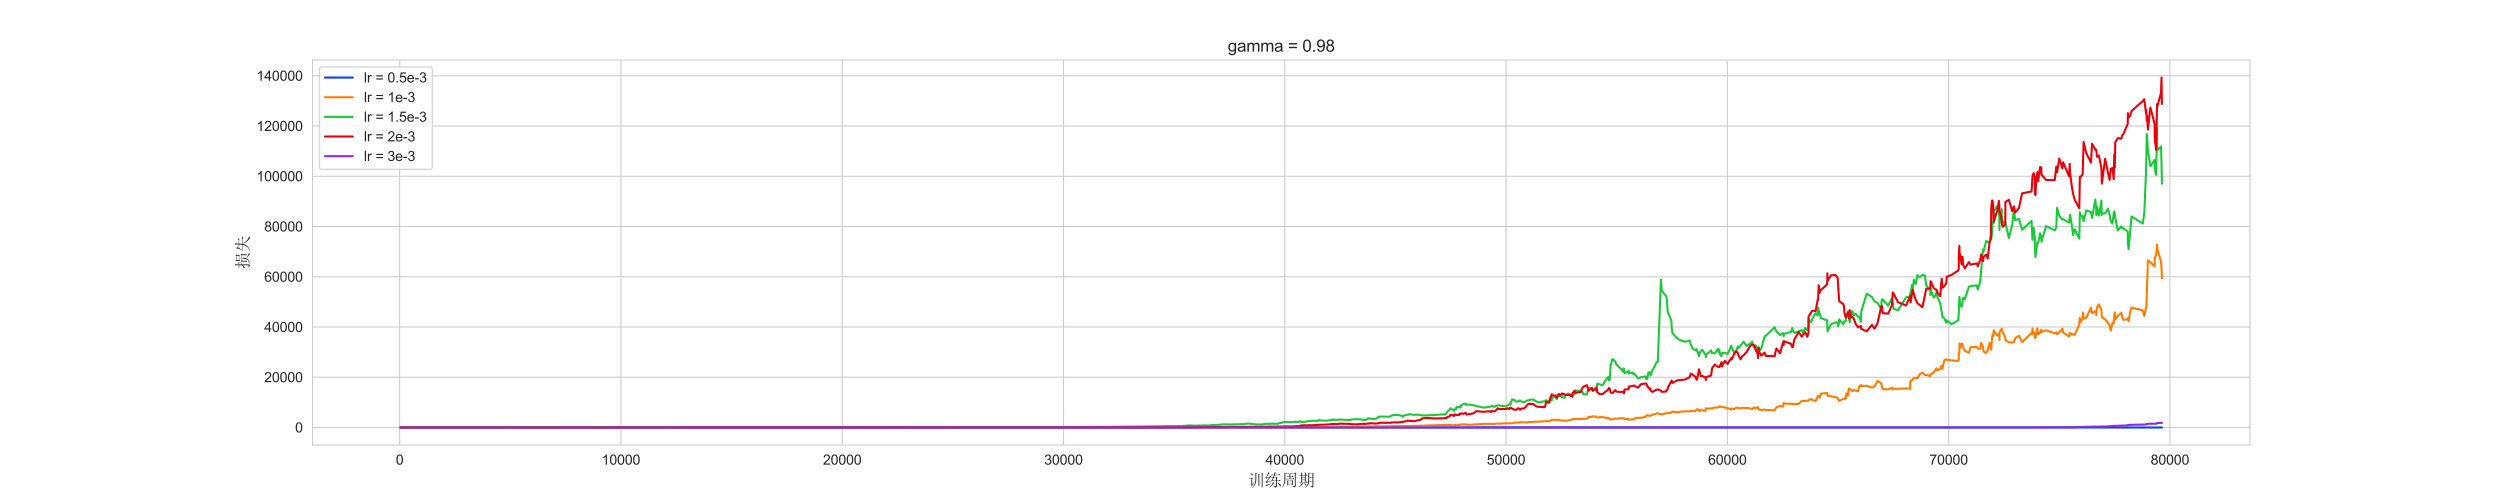 <?xml version="1.0" encoding="utf-8" standalone="no"?>
<!DOCTYPE svg PUBLIC "-//W3C//DTD SVG 1.1//EN"
  "http://www.w3.org/Graphics/SVG/1.1/DTD/svg11.dtd">
<svg xmlns:xlink="http://www.w3.org/1999/xlink" width="1800pt" height="360pt" viewBox="0 0 1800 360" xmlns="http://www.w3.org/2000/svg" version="1.1">
 <defs>
  <style type="text/css">*{stroke-linejoin: round; stroke-linecap: butt}</style>
 </defs>
 <g id="figure_1">
  <g id="patch_1">
   <path d="M 0 360 
L 1800 360 
L 1800 0 
L 0 0 
z
" style="fill: #ffffff"/>
  </g>
  <g id="axes_1">
   <g id="patch_2">
    <path d="M 225 320.4 
L 1620 320.4 
L 1620 43.2 
L 225 43.2 
z
" style="fill: #ffffff"/>
   </g>
   <g id="matplotlib.axis_1">
    <g id="xtick_1">
     <g id="line2d_1">
      <path d="M 287.74 320.4 
L 287.74 43.2 
" clip-path="url(#pc1c9e77984)" style="fill: none; stroke: #cccccc; stroke-width: 0.8; stroke-linecap: round"/>
     </g>
     <g id="text_1">
      <!-- 0 -->
      <g style="fill: #262626" transform="translate(284.959 334.558)scale(0.1 -0.1)">
       <defs>
        <path id="ArialMT-30" d="M 266 2259 
Q 266 3072 433 3567 
Q 600 4063 929 4331 
Q 1259 4600 1759 4600 
Q 2128 4600 2406 4451 
Q 2684 4303 2865 4023 
Q 3047 3744 3150 3342 
Q 3253 2941 3253 2259 
Q 3253 1453 3087 958 
Q 2922 463 2592 192 
Q 2263 -78 1759 -78 
Q 1097 -78 719 397 
Q 266 969 266 2259 
z
M 844 2259 
Q 844 1131 1108 757 
Q 1372 384 1759 384 
Q 2147 384 2411 759 
Q 2675 1134 2675 2259 
Q 2675 3391 2411 3762 
Q 2147 4134 1753 4134 
Q 1366 4134 1134 3806 
Q 844 3388 844 2259 
z
" transform="scale(0.016)"/>
       </defs>
       <use xlink:href="#ArialMT-30"/>
      </g>
     </g>
    </g>
    <g id="xtick_2">
     <g id="line2d_2">
      <path d="M 447.065 320.4 
L 447.065 43.2 
" clip-path="url(#pc1c9e77984)" style="fill: none; stroke: #cccccc; stroke-width: 0.8; stroke-linecap: round"/>
     </g>
     <g id="text_2">
      <!-- 10000 -->
      <g style="fill: #262626" transform="translate(433.163 334.558)scale(0.1 -0.1)">
       <defs>
        <path id="ArialMT-31" d="M 2384 0 
L 1822 0 
L 1822 3584 
Q 1619 3391 1289 3197 
Q 959 3003 697 2906 
L 697 3450 
Q 1169 3672 1522 3987 
Q 1875 4303 2022 4600 
L 2384 4600 
L 2384 0 
z
" transform="scale(0.016)"/>
       </defs>
       <use xlink:href="#ArialMT-31"/>
       <use xlink:href="#ArialMT-30" x="55.615"/>
       <use xlink:href="#ArialMT-30" x="111.23"/>
       <use xlink:href="#ArialMT-30" x="166.846"/>
       <use xlink:href="#ArialMT-30" x="222.461"/>
      </g>
     </g>
    </g>
    <g id="xtick_3">
     <g id="line2d_3">
      <path d="M 606.391 320.4 
L 606.391 43.2 
" clip-path="url(#pc1c9e77984)" style="fill: none; stroke: #cccccc; stroke-width: 0.8; stroke-linecap: round"/>
     </g>
     <g id="text_3">
      <!-- 20000 -->
      <g style="fill: #262626" transform="translate(592.488 334.558)scale(0.1 -0.1)">
       <defs>
        <path id="ArialMT-32" d="M 3222 541 
L 3222 0 
L 194 0 
Q 188 203 259 391 
Q 375 700 629 1000 
Q 884 1300 1366 1694 
Q 2113 2306 2375 2664 
Q 2638 3022 2638 3341 
Q 2638 3675 2398 3904 
Q 2159 4134 1775 4134 
Q 1369 4134 1125 3890 
Q 881 3647 878 3216 
L 300 3275 
Q 359 3922 746 4261 
Q 1134 4600 1788 4600 
Q 2447 4600 2831 4234 
Q 3216 3869 3216 3328 
Q 3216 3053 3103 2787 
Q 2991 2522 2730 2228 
Q 2469 1934 1863 1422 
Q 1356 997 1212 845 
Q 1069 694 975 541 
L 3222 541 
z
" transform="scale(0.016)"/>
       </defs>
       <use xlink:href="#ArialMT-32"/>
       <use xlink:href="#ArialMT-30" x="55.615"/>
       <use xlink:href="#ArialMT-30" x="111.23"/>
       <use xlink:href="#ArialMT-30" x="166.846"/>
       <use xlink:href="#ArialMT-30" x="222.461"/>
      </g>
     </g>
    </g>
    <g id="xtick_4">
     <g id="line2d_4">
      <path d="M 765.716 320.4 
L 765.716 43.2 
" clip-path="url(#pc1c9e77984)" style="fill: none; stroke: #cccccc; stroke-width: 0.8; stroke-linecap: round"/>
     </g>
     <g id="text_4">
      <!-- 30000 -->
      <g style="fill: #262626" transform="translate(751.814 334.558)scale(0.1 -0.1)">
       <defs>
        <path id="ArialMT-33" d="M 269 1209 
L 831 1284 
Q 928 806 1161 595 
Q 1394 384 1728 384 
Q 2125 384 2398 659 
Q 2672 934 2672 1341 
Q 2672 1728 2419 1979 
Q 2166 2231 1775 2231 
Q 1616 2231 1378 2169 
L 1441 2663 
Q 1497 2656 1531 2656 
Q 1891 2656 2178 2843 
Q 2466 3031 2466 3422 
Q 2466 3731 2256 3934 
Q 2047 4138 1716 4138 
Q 1388 4138 1169 3931 
Q 950 3725 888 3313 
L 325 3413 
Q 428 3978 793 4289 
Q 1159 4600 1703 4600 
Q 2078 4600 2393 4439 
Q 2709 4278 2876 4000 
Q 3044 3722 3044 3409 
Q 3044 3113 2884 2869 
Q 2725 2625 2413 2481 
Q 2819 2388 3044 2092 
Q 3269 1797 3269 1353 
Q 3269 753 2831 336 
Q 2394 -81 1725 -81 
Q 1122 -81 723 278 
Q 325 638 269 1209 
z
" transform="scale(0.016)"/>
       </defs>
       <use xlink:href="#ArialMT-33"/>
       <use xlink:href="#ArialMT-30" x="55.615"/>
       <use xlink:href="#ArialMT-30" x="111.23"/>
       <use xlink:href="#ArialMT-30" x="166.846"/>
       <use xlink:href="#ArialMT-30" x="222.461"/>
      </g>
     </g>
    </g>
    <g id="xtick_5">
     <g id="line2d_5">
      <path d="M 925.041 320.4 
L 925.041 43.2 
" clip-path="url(#pc1c9e77984)" style="fill: none; stroke: #cccccc; stroke-width: 0.8; stroke-linecap: round"/>
     </g>
     <g id="text_5">
      <!-- 40000 -->
      <g style="fill: #262626" transform="translate(911.139 334.558)scale(0.1 -0.1)">
       <defs>
        <path id="ArialMT-34" d="M 2069 0 
L 2069 1097 
L 81 1097 
L 81 1613 
L 2172 4581 
L 2631 4581 
L 2631 1613 
L 3250 1613 
L 3250 1097 
L 2631 1097 
L 2631 0 
L 2069 0 
z
M 2069 1613 
L 2069 3678 
L 634 1613 
L 2069 1613 
z
" transform="scale(0.016)"/>
       </defs>
       <use xlink:href="#ArialMT-34"/>
       <use xlink:href="#ArialMT-30" x="55.615"/>
       <use xlink:href="#ArialMT-30" x="111.23"/>
       <use xlink:href="#ArialMT-30" x="166.846"/>
       <use xlink:href="#ArialMT-30" x="222.461"/>
      </g>
     </g>
    </g>
    <g id="xtick_6">
     <g id="line2d_6">
      <path d="M 1084.367 320.4 
L 1084.367 43.2 
" clip-path="url(#pc1c9e77984)" style="fill: none; stroke: #cccccc; stroke-width: 0.8; stroke-linecap: round"/>
     </g>
     <g id="text_6">
      <!-- 50000 -->
      <g style="fill: #262626" transform="translate(1070.464 334.558)scale(0.1 -0.1)">
       <defs>
        <path id="ArialMT-35" d="M 266 1200 
L 856 1250 
Q 922 819 1161 601 
Q 1400 384 1738 384 
Q 2144 384 2425 690 
Q 2706 997 2706 1503 
Q 2706 1984 2436 2262 
Q 2166 2541 1728 2541 
Q 1456 2541 1237 2417 
Q 1019 2294 894 2097 
L 366 2166 
L 809 4519 
L 3088 4519 
L 3088 3981 
L 1259 3981 
L 1013 2750 
Q 1425 3038 1878 3038 
Q 2478 3038 2890 2622 
Q 3303 2206 3303 1553 
Q 3303 931 2941 478 
Q 2500 -78 1738 -78 
Q 1113 -78 717 272 
Q 322 622 266 1200 
z
" transform="scale(0.016)"/>
       </defs>
       <use xlink:href="#ArialMT-35"/>
       <use xlink:href="#ArialMT-30" x="55.615"/>
       <use xlink:href="#ArialMT-30" x="111.23"/>
       <use xlink:href="#ArialMT-30" x="166.846"/>
       <use xlink:href="#ArialMT-30" x="222.461"/>
      </g>
     </g>
    </g>
    <g id="xtick_7">
     <g id="line2d_7">
      <path d="M 1243.692 320.4 
L 1243.692 43.2 
" clip-path="url(#pc1c9e77984)" style="fill: none; stroke: #cccccc; stroke-width: 0.8; stroke-linecap: round"/>
     </g>
     <g id="text_7">
      <!-- 60000 -->
      <g style="fill: #262626" transform="translate(1229.79 334.558)scale(0.1 -0.1)">
       <defs>
        <path id="ArialMT-36" d="M 3184 3459 
L 2625 3416 
Q 2550 3747 2413 3897 
Q 2184 4138 1850 4138 
Q 1581 4138 1378 3988 
Q 1113 3794 959 3422 
Q 806 3050 800 2363 
Q 1003 2672 1297 2822 
Q 1591 2972 1913 2972 
Q 2475 2972 2870 2558 
Q 3266 2144 3266 1488 
Q 3266 1056 3080 686 
Q 2894 316 2569 119 
Q 2244 -78 1831 -78 
Q 1128 -78 684 439 
Q 241 956 241 2144 
Q 241 3472 731 4075 
Q 1159 4600 1884 4600 
Q 2425 4600 2770 4297 
Q 3116 3994 3184 3459 
z
M 888 1484 
Q 888 1194 1011 928 
Q 1134 663 1356 523 
Q 1578 384 1822 384 
Q 2178 384 2434 671 
Q 2691 959 2691 1453 
Q 2691 1928 2437 2201 
Q 2184 2475 1800 2475 
Q 1419 2475 1153 2201 
Q 888 1928 888 1484 
z
" transform="scale(0.016)"/>
       </defs>
       <use xlink:href="#ArialMT-36"/>
       <use xlink:href="#ArialMT-30" x="55.615"/>
       <use xlink:href="#ArialMT-30" x="111.23"/>
       <use xlink:href="#ArialMT-30" x="166.846"/>
       <use xlink:href="#ArialMT-30" x="222.461"/>
      </g>
     </g>
    </g>
    <g id="xtick_8">
     <g id="line2d_8">
      <path d="M 1403.017 320.4 
L 1403.017 43.2 
" clip-path="url(#pc1c9e77984)" style="fill: none; stroke: #cccccc; stroke-width: 0.8; stroke-linecap: round"/>
     </g>
     <g id="text_8">
      <!-- 70000 -->
      <g style="fill: #262626" transform="translate(1389.115 334.558)scale(0.1 -0.1)">
       <defs>
        <path id="ArialMT-37" d="M 303 3981 
L 303 4522 
L 3269 4522 
L 3269 4084 
Q 2831 3619 2401 2847 
Q 1972 2075 1738 1259 
Q 1569 684 1522 0 
L 944 0 
Q 953 541 1156 1306 
Q 1359 2072 1739 2783 
Q 2119 3494 2547 3981 
L 303 3981 
z
" transform="scale(0.016)"/>
       </defs>
       <use xlink:href="#ArialMT-37"/>
       <use xlink:href="#ArialMT-30" x="55.615"/>
       <use xlink:href="#ArialMT-30" x="111.23"/>
       <use xlink:href="#ArialMT-30" x="166.846"/>
       <use xlink:href="#ArialMT-30" x="222.461"/>
      </g>
     </g>
    </g>
    <g id="xtick_9">
     <g id="line2d_9">
      <path d="M 1562.343 320.4 
L 1562.343 43.2 
" clip-path="url(#pc1c9e77984)" style="fill: none; stroke: #cccccc; stroke-width: 0.8; stroke-linecap: round"/>
     </g>
     <g id="text_9">
      <!-- 80000 -->
      <g style="fill: #262626" transform="translate(1548.44 334.558)scale(0.1 -0.1)">
       <defs>
        <path id="ArialMT-38" d="M 1131 2484 
Q 781 2613 612 2850 
Q 444 3088 444 3419 
Q 444 3919 803 4259 
Q 1163 4600 1759 4600 
Q 2359 4600 2725 4251 
Q 3091 3903 3091 3403 
Q 3091 3084 2923 2848 
Q 2756 2613 2416 2484 
Q 2838 2347 3058 2040 
Q 3278 1734 3278 1309 
Q 3278 722 2862 322 
Q 2447 -78 1769 -78 
Q 1091 -78 675 323 
Q 259 725 259 1325 
Q 259 1772 486 2073 
Q 713 2375 1131 2484 
z
M 1019 3438 
Q 1019 3113 1228 2906 
Q 1438 2700 1772 2700 
Q 2097 2700 2305 2904 
Q 2513 3109 2513 3406 
Q 2513 3716 2298 3927 
Q 2084 4138 1766 4138 
Q 1444 4138 1231 3931 
Q 1019 3725 1019 3438 
z
M 838 1322 
Q 838 1081 952 856 
Q 1066 631 1291 507 
Q 1516 384 1775 384 
Q 2178 384 2440 643 
Q 2703 903 2703 1303 
Q 2703 1709 2433 1975 
Q 2163 2241 1756 2241 
Q 1359 2241 1098 1978 
Q 838 1716 838 1322 
z
" transform="scale(0.016)"/>
       </defs>
       <use xlink:href="#ArialMT-38"/>
       <use xlink:href="#ArialMT-30" x="55.615"/>
       <use xlink:href="#ArialMT-30" x="111.23"/>
       <use xlink:href="#ArialMT-30" x="166.846"/>
       <use xlink:href="#ArialMT-30" x="222.461"/>
      </g>
     </g>
    </g>
    <g id="text_10">
     <!-- 训练周期 -->
     <g style="fill: #262626" transform="translate(898.5 350.014)scale(0.12 -0.12)">
      <defs>
       <path id="SimSun-8bad" d="M 3925 4575 
L 4475 4350 
L 4275 4200 
L 4275 1050 
Q 4275 825 4300 275 
L 3925 75 
Q 3950 1050 3950 2362 
Q 3950 3675 3925 4575 
z
M 5150 5025 
L 5700 4800 
L 5500 4625 
L 5500 725 
Q 5500 225 5525 -350 
L 5150 -550 
Q 5175 -75 5175 500 
L 5175 4125 
Q 5175 4400 5150 5025 
z
M 950 4875 
L 1000 4925 
Q 1500 4675 1662 4525 
Q 1825 4375 1800 4200 
Q 1775 4025 1700 3950 
Q 1625 3875 1575 3875 
Q 1500 3875 1425 4100 
Q 1325 4400 950 4875 
z
M 1625 700 
L 2400 1525 
L 2450 1475 
Q 1750 525 1525 0 
L 1200 400 
Q 1325 525 1300 725 
L 1300 2850 
L 1025 2850 
Q 825 2850 550 2775 
L 325 3000 
L 1275 3000 
L 1450 3250 
L 1825 2925 
L 1625 2775 
L 1625 700 
z
M 2775 5000 
L 3350 4750 
L 3150 4550 
Q 3150 3125 3137 2300 
Q 3125 1475 2812 750 
Q 2500 25 1575 -625 
L 1500 -575 
Q 2300 175 2550 900 
Q 2800 1625 2800 2650 
Q 2800 3675 2775 5000 
z
" transform="scale(0.016)"/>
       <path id="SimSun-7ec3" d="M 700 3175 
L 1775 3250 
Q 1950 3525 2125 3925 
L 2600 3550 
L 2375 3475 
Q 1575 2500 775 1650 
Q 1425 1725 2350 1900 
L 2375 1800 
Q 875 1400 650 1125 
L 325 1650 
Q 550 1725 800 1987 
Q 1050 2250 1675 3100 
Q 1375 3075 1087 2987 
Q 800 2900 625 2725 
L 325 3225 
Q 550 3275 887 3900 
Q 1225 4525 1425 5225 
L 1975 4900 
L 1700 4750 
Q 1225 3975 700 3175 
z
M 300 375 
Q 1250 625 2425 1000 
L 2450 900 
Q 1550 500 750 75 
L 600 -100 
L 300 375 
z
M 2700 2250 
Q 2900 2550 3100 3075 
Q 2975 3075 2700 3000 
L 2475 3225 
L 3150 3225 
L 3500 4125 
L 3125 4125 
Q 2800 4125 2525 4050 
L 2300 4275 
L 3550 4275 
Q 3775 5000 3800 5250 
L 4325 4950 
L 4100 4825 
Q 4025 4650 3875 4275 
L 5125 4275 
L 5450 4600 
L 5900 4125 
L 3825 4125 
L 3475 3225 
L 4250 3225 
L 4425 3450 
L 4825 3150 
L 4625 3000 
L 4625 2100 
L 5300 2100 
L 5600 2400 
L 6050 1950 
L 4625 1950 
L 4625 150 
Q 4650 -450 4025 -600 
Q 4025 -225 3300 -50 
L 3300 50 
Q 3900 0 4100 0 
Q 4300 0 4300 275 
L 4300 1950 
L 2975 1950 
L 2800 1775 
L 2475 2125 
L 2700 2250 
z
M 3450 1025 
Q 2650 0 1900 -500 
L 1825 -425 
Q 2275 0 2600 450 
Q 2925 900 3175 1475 
L 3675 1100 
L 3450 1025 
z
M 4900 1375 
Q 5775 825 5937 637 
Q 6100 450 6100 275 
Q 6100 125 6025 -37 
Q 5950 -200 5900 -200 
Q 5825 -200 5700 125 
Q 5525 575 4850 1300 
L 4900 1375 
z
M 3425 3075 
Q 3225 2625 2950 2100 
L 4300 2100 
L 4300 3075 
L 3425 3075 
z
" transform="scale(0.016)"/>
       <path id="SimSun-5468" d="M 275 -500 
Q 800 275 1000 1025 
Q 1200 1775 1200 2925 
Q 1200 4075 1175 5100 
L 1550 4875 
L 5025 4875 
L 5225 5125 
L 5650 4825 
L 5425 4625 
L 5425 275 
Q 5475 -300 4875 -525 
Q 4875 -225 4125 -25 
L 4125 100 
Q 4650 25 4875 37 
Q 5100 50 5100 350 
L 5100 4725 
L 1550 4725 
Q 1550 3000 1525 2300 
Q 1500 1600 1250 862 
Q 1000 125 350 -550 
L 275 -500 
z
M 3100 3650 
Q 3100 4225 3075 4575 
L 3625 4325 
L 3425 4175 
L 3425 3650 
L 3950 3650 
L 4225 3925 
L 4650 3500 
L 3425 3500 
L 3425 2750 
L 4200 2750 
L 4500 3050 
L 4950 2600 
L 2475 2600 
Q 2150 2600 1875 2525 
L 1650 2750 
L 3100 2750 
L 3100 3500 
L 2800 3500 
Q 2475 3500 2200 3425 
L 1975 3650 
L 3100 3650 
z
M 2250 200 
Q 2275 600 2275 1212 
Q 2275 1825 2250 2250 
L 2625 2025 
L 3975 2025 
L 4150 2275 
L 4525 1950 
L 4325 1800 
Q 4325 850 4350 450 
L 4000 300 
L 4000 700 
L 2600 700 
L 2600 350 
L 2250 200 
z
M 2600 1875 
L 2600 850 
L 4000 850 
L 4000 1875 
L 2600 1875 
z
" transform="scale(0.016)"/>
       <path id="SimSun-671f" d="M 1575 3975 
L 1575 3325 
L 2600 3325 
L 2600 3975 
L 1575 3975 
z
M 1575 3175 
L 1575 2425 
L 2600 2425 
L 2600 3175 
L 1575 3175 
z
M 1575 2275 
L 1575 1500 
L 2600 1500 
L 2600 2275 
L 1575 2275 
z
M 1225 4125 
Q 1225 4750 1200 5175 
L 1775 4850 
L 1575 4700 
L 1575 4125 
L 2600 4125 
Q 2600 4575 2575 5175 
L 3150 4875 
L 2950 4725 
L 2950 4125 
L 3025 4125 
L 3300 4400 
L 3725 3975 
L 2950 3975 
L 2950 1500 
L 2975 1500 
L 3250 1775 
L 3675 1350 
L 950 1350 
L 600 1300 
L 400 1500 
L 1225 1500 
L 1225 3975 
L 1000 3975 
L 650 3925 
L 450 4125 
L 1225 4125 
z
M 1550 1250 
L 2000 850 
L 1775 775 
Q 1100 -25 375 -475 
L 325 -400 
Q 700 -50 1012 350 
Q 1325 750 1550 1250 
z
M 2375 1150 
Q 2975 825 3075 700 
Q 3175 575 3175 475 
Q 3175 350 3100 225 
Q 3025 100 2975 100 
Q 2900 100 2825 300 
Q 2700 625 2325 1100 
L 2375 1150 
z
M 4225 4550 
L 4225 3300 
L 5450 3300 
L 5450 4550 
L 4225 4550 
z
M 4225 3150 
Q 4225 2450 4200 1875 
L 5450 1875 
L 5450 3150 
L 4225 3150 
z
M 4550 50 
Q 5025 -25 5237 -37 
Q 5450 -50 5450 225 
L 5450 1725 
L 4200 1725 
Q 4150 850 3737 300 
Q 3325 -250 2700 -625 
L 2650 -550 
Q 3075 -200 3350 212 
Q 3625 625 3750 1175 
Q 3875 1725 3875 3000 
Q 3875 4275 3850 4925 
L 4225 4700 
L 5400 4700 
L 5575 4950 
L 5975 4650 
L 5800 4475 
L 5800 125 
Q 5825 -375 5250 -575 
Q 5250 -250 4550 -50 
L 4550 50 
z
" transform="scale(0.016)"/>
      </defs>
      <use xlink:href="#SimSun-8bad"/>
      <use xlink:href="#SimSun-7ec3" x="100"/>
      <use xlink:href="#SimSun-5468" x="200"/>
      <use xlink:href="#SimSun-671f" x="300"/>
     </g>
    </g>
   </g>
   <g id="matplotlib.axis_2">
    <g id="ytick_1">
     <g id="line2d_10">
      <path d="M 225 307.8 
L 1620 307.8 
" clip-path="url(#pc1c9e77984)" style="fill: none; stroke: #cccccc; stroke-width: 0.8; stroke-linecap: round"/>
     </g>
     <g id="text_11">
      <!-- 0 -->
      <g style="fill: #262626" transform="translate(212.439 311.379)scale(0.1 -0.1)">
       <use xlink:href="#ArialMT-30"/>
      </g>
     </g>
    </g>
    <g id="ytick_2">
     <g id="line2d_11">
      <path d="M 225 271.622 
L 1620 271.622 
" clip-path="url(#pc1c9e77984)" style="fill: none; stroke: #cccccc; stroke-width: 0.8; stroke-linecap: round"/>
     </g>
     <g id="text_12">
      <!-- 20000 -->
      <g style="fill: #262626" transform="translate(190.195 275.201)scale(0.1 -0.1)">
       <use xlink:href="#ArialMT-32"/>
       <use xlink:href="#ArialMT-30" x="55.615"/>
       <use xlink:href="#ArialMT-30" x="111.23"/>
       <use xlink:href="#ArialMT-30" x="166.846"/>
       <use xlink:href="#ArialMT-30" x="222.461"/>
      </g>
     </g>
    </g>
    <g id="ytick_3">
     <g id="line2d_12">
      <path d="M 225 235.445 
L 1620 235.445 
" clip-path="url(#pc1c9e77984)" style="fill: none; stroke: #cccccc; stroke-width: 0.8; stroke-linecap: round"/>
     </g>
     <g id="text_13">
      <!-- 40000 -->
      <g style="fill: #262626" transform="translate(190.195 239.023)scale(0.1 -0.1)">
       <use xlink:href="#ArialMT-34"/>
       <use xlink:href="#ArialMT-30" x="55.615"/>
       <use xlink:href="#ArialMT-30" x="111.23"/>
       <use xlink:href="#ArialMT-30" x="166.846"/>
       <use xlink:href="#ArialMT-30" x="222.461"/>
      </g>
     </g>
    </g>
    <g id="ytick_4">
     <g id="line2d_13">
      <path d="M 225 199.267 
L 1620 199.267 
" clip-path="url(#pc1c9e77984)" style="fill: none; stroke: #cccccc; stroke-width: 0.8; stroke-linecap: round"/>
     </g>
     <g id="text_14">
      <!-- 60000 -->
      <g style="fill: #262626" transform="translate(190.195 202.846)scale(0.1 -0.1)">
       <use xlink:href="#ArialMT-36"/>
       <use xlink:href="#ArialMT-30" x="55.615"/>
       <use xlink:href="#ArialMT-30" x="111.23"/>
       <use xlink:href="#ArialMT-30" x="166.846"/>
       <use xlink:href="#ArialMT-30" x="222.461"/>
      </g>
     </g>
    </g>
    <g id="ytick_5">
     <g id="line2d_14">
      <path d="M 225 163.089 
L 1620 163.089 
" clip-path="url(#pc1c9e77984)" style="fill: none; stroke: #cccccc; stroke-width: 0.8; stroke-linecap: round"/>
     </g>
     <g id="text_15">
      <!-- 80000 -->
      <g style="fill: #262626" transform="translate(190.195 166.668)scale(0.1 -0.1)">
       <use xlink:href="#ArialMT-38"/>
       <use xlink:href="#ArialMT-30" x="55.615"/>
       <use xlink:href="#ArialMT-30" x="111.23"/>
       <use xlink:href="#ArialMT-30" x="166.846"/>
       <use xlink:href="#ArialMT-30" x="222.461"/>
      </g>
     </g>
    </g>
    <g id="ytick_6">
     <g id="line2d_15">
      <path d="M 225 126.911 
L 1620 126.911 
" clip-path="url(#pc1c9e77984)" style="fill: none; stroke: #cccccc; stroke-width: 0.8; stroke-linecap: round"/>
     </g>
     <g id="text_16">
      <!-- 100000 -->
      <g style="fill: #262626" transform="translate(184.634 130.49)scale(0.1 -0.1)">
       <use xlink:href="#ArialMT-31"/>
       <use xlink:href="#ArialMT-30" x="55.615"/>
       <use xlink:href="#ArialMT-30" x="111.23"/>
       <use xlink:href="#ArialMT-30" x="166.846"/>
       <use xlink:href="#ArialMT-30" x="222.461"/>
       <use xlink:href="#ArialMT-30" x="278.076"/>
      </g>
     </g>
    </g>
    <g id="ytick_7">
     <g id="line2d_16">
      <path d="M 225 90.734 
L 1620 90.734 
" clip-path="url(#pc1c9e77984)" style="fill: none; stroke: #cccccc; stroke-width: 0.8; stroke-linecap: round"/>
     </g>
     <g id="text_17">
      <!-- 120000 -->
      <g style="fill: #262626" transform="translate(184.634 94.313)scale(0.1 -0.1)">
       <use xlink:href="#ArialMT-31"/>
       <use xlink:href="#ArialMT-32" x="55.615"/>
       <use xlink:href="#ArialMT-30" x="111.23"/>
       <use xlink:href="#ArialMT-30" x="166.846"/>
       <use xlink:href="#ArialMT-30" x="222.461"/>
       <use xlink:href="#ArialMT-30" x="278.076"/>
      </g>
     </g>
    </g>
    <g id="ytick_8">
     <g id="line2d_17">
      <path d="M 225 54.556 
L 1620 54.556 
" clip-path="url(#pc1c9e77984)" style="fill: none; stroke: #cccccc; stroke-width: 0.8; stroke-linecap: round"/>
     </g>
     <g id="text_18">
      <!-- 140000 -->
      <g style="fill: #262626" transform="translate(184.634 58.135)scale(0.1 -0.1)">
       <use xlink:href="#ArialMT-31"/>
       <use xlink:href="#ArialMT-34" x="55.615"/>
       <use xlink:href="#ArialMT-30" x="111.23"/>
       <use xlink:href="#ArialMT-30" x="166.846"/>
       <use xlink:href="#ArialMT-30" x="222.461"/>
       <use xlink:href="#ArialMT-30" x="278.076"/>
      </g>
     </g>
    </g>
    <g id="text_19">
     <!-- 损失 -->
     <g style="fill: #262626" transform="translate(179.088 193.8)rotate(-90)scale(0.12 -0.12)">
      <defs>
       <path id="SimSun-635f" d="M 1450 3725 
Q 1450 4700 1425 5175 
L 2050 4900 
L 1800 4725 
L 1800 3725 
L 2050 3725 
L 2325 4000 
L 2750 3575 
L 1800 3575 
L 1800 2625 
L 2525 3050 
L 2575 2975 
L 1800 2400 
L 1800 50 
Q 1800 -325 1275 -550 
Q 1325 -225 575 -25 
L 575 75 
Q 1050 25 1262 12 
Q 1475 0 1450 375 
L 1450 2150 
Q 725 1650 625 1425 
L 250 1850 
Q 525 1925 1450 2475 
L 1450 3575 
L 750 3575 
L 475 3525 
L 275 3725 
L 1450 3725 
z
M 3050 3275 
Q 3075 3700 3075 4087 
Q 3075 4475 3050 4925 
L 3400 4725 
L 4975 4725 
L 5150 4925 
L 5525 4650 
L 5325 4500 
Q 5325 3850 5350 3475 
L 5000 3325 
L 5000 3550 
L 3400 3550 
L 3400 3400 
L 3050 3275 
z
M 3400 4575 
L 3400 3700 
L 5000 3700 
L 5000 4575 
L 3400 4575 
z
M 5575 2575 
Q 5575 1300 5600 825 
L 5250 700 
L 5250 2650 
L 3150 2650 
L 3150 725 
L 2800 575 
Q 2825 1175 2825 1862 
Q 2825 2550 2800 3000 
L 3150 2800 
L 5200 2800 
L 5375 3050 
L 5800 2750 
L 5575 2575 
z
M 3925 2375 
L 4500 2100 
L 4300 1950 
Q 4200 825 3650 237 
Q 3100 -350 1875 -600 
L 1850 -525 
Q 2700 -250 3175 162 
Q 3650 575 3787 1150 
Q 3925 1725 3925 2375 
z
M 4175 700 
Q 5175 375 5525 200 
Q 5875 25 5875 -187 
Q 5875 -400 5825 -475 
Q 5775 -550 5750 -550 
Q 5675 -550 5525 -375 
Q 5325 -125 4975 125 
Q 4625 375 4150 625 
L 4175 700 
z
" transform="scale(0.016)"/>
       <path id="SimSun-5931" d="M 950 2525 
L 875 2575 
Q 1425 3600 1550 4675 
L 2125 4375 
Q 1900 4275 1700 3750 
L 3000 3750 
L 3000 4550 
Q 3000 4850 2975 5225 
L 3625 4925 
L 3375 4750 
L 3375 3750 
L 4575 3750 
L 4925 4100 
L 5425 3600 
L 3375 3600 
Q 3325 2875 3250 2325 
L 5025 2325 
L 5425 2725 
L 5975 2175 
L 3525 2175 
Q 4050 1050 4775 512 
Q 5500 -25 6075 -100 
L 6075 -200 
Q 5600 -275 5500 -550 
Q 4925 -225 4325 450 
Q 3725 1125 3400 2175 
L 3225 2175 
Q 2950 1025 2287 400 
Q 1625 -225 450 -600 
L 400 -525 
Q 1400 -100 1975 475 
Q 2550 1050 2850 2175 
L 1300 2175 
Q 975 2175 700 2100 
L 475 2325 
L 2875 2325 
Q 2975 2975 3000 3600 
L 1650 3600 
Q 1300 2925 950 2525 
z
" transform="scale(0.016)"/>
      </defs>
      <use xlink:href="#SimSun-635f"/>
      <use xlink:href="#SimSun-5931" x="100"/>
     </g>
    </g>
   </g>
   <g id="line2d_18">
    <path d="M 288.409 307.799 
L 1556.591 307.793 
L 1556.591 307.793 
" clip-path="url(#pc1c9e77984)" style="fill: none; stroke: #023eff; stroke-width: 1.5; stroke-linecap: round"/>
   </g>
   <g id="line2d_19">
    <path d="M 288.409 307.8 
L 906.56 307.712 
L 918.525 307.666 
L 937.676 307.578 
L 981.65 307.3 
L 983.02 307.218 
L 985.665 307.05 
L 988.66 307.028 
L 992.77 306.944 
L 993.615 306.987 
L 1000.386 306.951 
L 1001.549 306.923 
L 1001.772 306.785 
L 1006.361 306.835 
L 1015.188 306.69 
L 1018.629 306.668 
L 1022.07 306.63 
L 1022.612 306.435 
L 1025.703 306.456 
L 1025.958 306.322 
L 1028.587 306.289 
L 1040.409 305.998 
L 1041.365 306.113 
L 1042.098 305.891 
L 1045.89 306.197 
L 1048.646 305.929 
L 1050.621 305.976 
L 1050.717 305.851 
L 1051.37 305.895 
L 1051.657 305.463 
L 1052.024 305.607 
L 1055.385 305.546 
L 1055.64 305.698 
L 1056.118 305.756 
L 1060.691 305.784 
L 1060.818 305.582 
L 1062.858 305.605 
L 1068.147 305.129 
L 1076.034 305.301 
L 1077.324 304.912 
L 1078.599 305.058 
L 1085.259 304.708 
L 1086.741 304.879 
L 1086.995 304.756 
L 1087.473 304.737 
L 1088.636 304.805 
L 1090.453 304.275 
L 1092.938 304.25 
L 1094.516 304.048 
L 1097.415 304.039 
L 1099.965 304.229 
L 1100.538 303.793 
L 1102.434 303.933 
L 1104.792 303.667 
L 1107.262 303.668 
L 1112.248 303.208 
L 1113.013 303.276 
L 1113.141 303.191 
L 1115.499 303.279 
L 1116.248 302.844 
L 1117.299 302.54 
L 1117.331 302.156 
L 1120.884 302.372 
L 1121.856 302.287 
L 1122.398 302.545 
L 1124.357 302.842 
L 1124.644 302.752 
L 1126.444 302.79 
L 1127.098 303.077 
L 1131.192 302.315 
L 1132.212 301.903 
L 1132.371 301.717 
L 1133.63 301.758 
L 1133.869 301.629 
L 1134.458 301.56 
L 1138.553 301.768 
L 1138.681 301.421 
L 1139.621 301.691 
L 1139.844 301.542 
L 1142.488 301.403 
L 1143.413 301.013 
L 1143.652 300.094 
L 1145.898 300.263 
L 1146.424 299.671 
L 1146.599 299.974 
L 1149.244 299.85 
L 1149.483 300.437 
L 1150.056 300.682 
L 1151.936 300.272 
L 1153.96 300.306 
L 1155.521 300.717 
L 1158.055 300.961 
L 1159.106 301.655 
L 1159.552 302.183 
L 1160.954 301.739 
L 1163.025 301.327 
L 1163.742 301.589 
L 1167.104 301.085 
L 1168.793 301.182 
L 1168.841 301.33 
L 1169.255 301.109 
L 1169.749 301.642 
L 1172.681 301.816 
L 1172.808 302.176 
L 1175.389 301.945 
L 1176.234 302.098 
L 1176.696 301.517 
L 1177.891 300.907 
L 1179.42 300.78 
L 1181.412 300.803 
L 1184.805 300.149 
L 1185.331 299.356 
L 1186 298.879 
L 1188.04 299.467 
L 1188.374 299.116 
L 1189.649 298.623 
L 1192.501 297.879 
L 1193.026 297.549 
L 1193.6 297.603 
L 1196.468 298.415 
L 1200.053 297.383 
L 1200.754 297.563 
L 1203.367 297.14 
L 1203.606 296.506 
L 1204.147 296.331 
L 1208.003 296.937 
L 1209.756 296.364 
L 1213.261 296.164 
L 1216.527 296.238 
L 1217.339 295.919 
L 1218.837 295.779 
L 1220.685 295.915 
L 1221.562 294.806 
L 1222.103 294.616 
L 1223.713 296.002 
L 1223.983 295.214 
L 1224.382 295.52 
L 1225.72 295.377 
L 1227.982 295.795 
L 1228.237 293.945 
L 1228.333 294.242 
L 1232.714 294.009 
L 1234.642 293.381 
L 1236.937 293.421 
L 1237.701 292.966 
L 1237.956 292.535 
L 1238.434 292.922 
L 1239.502 292.752 
L 1239.725 292.989 
L 1241.923 293.375 
L 1245.062 294.168 
L 1246.544 294.909 
L 1246.639 294.178 
L 1246.99 294.125 
L 1248.424 294.586 
L 1250.033 293.678 
L 1251.26 293.417 
L 1251.706 293.869 
L 1253.188 293.925 
L 1254.383 293.582 
L 1255.418 293.712 
L 1257.569 293.638 
L 1259.975 293.998 
L 1261.568 294.565 
L 1262.891 293.293 
L 1264.022 294.075 
L 1265.567 293.04 
L 1265.758 293.543 
L 1266.603 294.911 
L 1268.132 295.225 
L 1270.459 294.876 
L 1271.526 295.222 
L 1277.772 295.417 
L 1278.186 294.537 
L 1279.046 293.31 
L 1281.675 292.318 
L 1283.778 292.783 
L 1284.272 290.077 
L 1284.4 290.582 
L 1289.482 290.767 
L 1290.422 290.988 
L 1290.868 290.742 
L 1291.872 291.047 
L 1294.995 290.743 
L 1297.193 288.74 
L 1298.309 288.506 
L 1298.325 288.755 
L 1301.272 288.513 
L 1302.132 288.345 
L 1302.18 288.129 
L 1303.933 287.34 
L 1304.761 287.681 
L 1305.271 288.159 
L 1307.231 288.763 
L 1308.983 284.947 
L 1309.477 285.396 
L 1310.178 286.405 
L 1311.007 283.5 
L 1315.564 282.945 
L 1315.755 284.82 
L 1321.586 285.911 
L 1323.179 286.553 
L 1323.355 287.43 
L 1323.801 287.805 
L 1324.215 288.669 
L 1327.72 286.889 
L 1328.007 287.102 
L 1328.931 287.139 
L 1329.329 283.33 
L 1330.524 284.802 
L 1331.018 280.351 
L 1331.353 279.75 
L 1332.93 280.807 
L 1333.599 281.572 
L 1334.651 280.876 
L 1336.037 281.18 
L 1337.805 281.812 
L 1338.459 278.747 
L 1339.924 277.212 
L 1340.068 277.973 
L 1344.035 277.772 
L 1347.795 279.139 
L 1349.595 278.345 
L 1351.826 274.242 
L 1354.391 275.867 
L 1354.837 277.362 
L 1354.965 278.558 
L 1355.554 280.143 
L 1359.505 280.333 
L 1362.23 279.227 
L 1362.772 280.434 
L 1363.393 279.77 
L 1366.548 279.929 
L 1372.347 279.667 
L 1375.342 279.853 
L 1375.358 276.193 
L 1375.629 274.017 
L 1376.569 273.786 
L 1377.175 273.209 
L 1377.987 272.049 
L 1380.552 272.348 
L 1382.162 269.49 
L 1384.121 268.25 
L 1385.953 269.955 
L 1386.894 269.968 
L 1389.809 270.731 
L 1389.825 269.399 
L 1390.032 269.72 
L 1392.279 267.999 
L 1394.334 265.155 
L 1394.669 266.693 
L 1396.979 265.54 
L 1397.632 263.493 
L 1398.062 263.491 
L 1398.54 265.675 
L 1399.799 259.475 
L 1401.265 258.622 
L 1401.663 259.1 
L 1405.057 259.462 
L 1409.836 259.858 
L 1410.314 258.923 
L 1410.378 254.133 
L 1410.76 254.174 
L 1410.872 247.319 
L 1411.446 250.316 
L 1412.258 247.694 
L 1413.007 247.635 
L 1413.469 249.961 
L 1414.648 252.49 
L 1417.595 254.01 
L 1418.886 249.927 
L 1423.283 249.786 
L 1423.953 251.028 
L 1425.769 251.108 
L 1426.39 246.871 
L 1427.776 249.906 
L 1428.191 253.095 
L 1430.039 254.178 
L 1431.202 251.974 
L 1432.492 246.836 
L 1433.703 251.767 
L 1434.197 244.328 
L 1434.548 241.116 
L 1435.073 241.95 
L 1435.472 237.752 
L 1435.52 238.213 
L 1438.021 241.689 
L 1439.264 240.478 
L 1439.598 243.289 
L 1439.614 244.815 
L 1439.646 239.155 
L 1441.271 236.652 
L 1441.319 237.666 
L 1443.773 242.882 
L 1443.884 244.991 
L 1446.402 246.39 
L 1448.791 246.621 
L 1449.986 246.343 
L 1450.958 243.41 
L 1453.667 241.756 
L 1455.881 246.353 
L 1462.732 239.779 
L 1463.226 240.508 
L 1463.386 236.46 
L 1463.465 240.27 
L 1464.214 238.956 
L 1465.043 241.245 
L 1465.17 243.235 
L 1465.536 243.189 
L 1466.014 240.514 
L 1466.923 236.478 
L 1467.448 240.729 
L 1468.866 239.232 
L 1469.727 237.387 
L 1469.838 239.066 
L 1473.184 237.785 
L 1479.414 240.006 
L 1480.529 239.346 
L 1481.103 240.64 
L 1482.68 239.139 
L 1484.91 236.672 
L 1485.404 239.289 
L 1489.738 242.351 
L 1490.152 240.266 
L 1490.439 239.638 
L 1491.714 240.95 
L 1492.701 240.478 
L 1493.785 241.118 
L 1497.083 233.677 
L 1497.465 228.862 
L 1497.497 229.424 
L 1498.103 231.944 
L 1499.505 229.121 
L 1499.823 225.009 
L 1500.19 229.42 
L 1502.086 228.891 
L 1505.479 221.506 
L 1506.292 225.574 
L 1508.586 224.135 
L 1509.239 223.971 
L 1509.335 226.998 
L 1509.845 221.303 
L 1511.199 219.157 
L 1513.047 223.322 
L 1513.334 228.381 
L 1515.708 229.923 
L 1517.7 232.231 
L 1518.942 234.494 
L 1519.707 238.085 
L 1520.95 232.427 
L 1521.874 232.809 
L 1522.256 227.204 
L 1522.655 224.891 
L 1522.989 230.06 
L 1524.79 227.522 
L 1527.323 225.228 
L 1528.008 228.397 
L 1528.9 230.287 
L 1531.959 229.816 
L 1532.103 229.087 
L 1532.628 231.383 
L 1533.791 224.099 
L 1534.7 221.403 
L 1542.825 223.466 
L 1543.909 227.561 
L 1545.135 221.223 
L 1545.358 221.778 
L 1546.49 187.551 
L 1548.258 188.703 
L 1551.333 191.971 
L 1551.477 185.471 
L 1552.433 183.669 
L 1553.022 177.868 
L 1553.07 176.116 
L 1553.309 179.362 
L 1555.922 188.29 
L 1556.288 192.917 
L 1556.591 200.27 
L 1556.591 200.27 
" clip-path="url(#pc1c9e77984)" style="fill: none; stroke: #ff7c00; stroke-width: 1.5; stroke-linecap: round"/>
   </g>
   <g id="line2d_20">
    <path d="M 288.409 307.8 
L 741.036 307.693 
L 743.586 307.639 
L 762.991 307.578 
L 777.474 307.491 
L 826.881 307.028 
L 827.072 306.955 
L 829.717 307.021 
L 830.02 306.953 
L 838.432 306.883 
L 838.99 306.81 
L 841.921 306.776 
L 847.211 306.828 
L 848.199 306.704 
L 849.425 306.762 
L 853.074 306.53 
L 857.663 306.242 
L 857.774 306.352 
L 858.905 306.402 
L 861.901 306.393 
L 865.693 306.339 
L 866.664 306.264 
L 871.333 306.338 
L 872.113 305.961 
L 874.854 306.072 
L 875.762 305.902 
L 878.088 305.854 
L 880.462 305.506 
L 885.035 305.622 
L 896.235 305.343 
L 897.112 305.025 
L 897.35 305.1 
L 898.992 304.919 
L 900.171 305.12 
L 900.425 305.027 
L 900.601 305.162 
L 904.648 305.59 
L 906.56 305.587 
L 908.806 305.704 
L 909.188 305.354 
L 912.885 305.073 
L 913.825 305.249 
L 914 305.057 
L 920.293 305.09 
L 920.739 304.723 
L 921.552 304.739 
L 923.591 304.091 
L 923.942 303.833 
L 925.36 303.809 
L 929.757 303.982 
L 932.816 303.574 
L 933.008 303.842 
L 935.509 303.674 
L 935.605 303.728 
L 935.668 303.37 
L 937.676 303.819 
L 941.611 303.405 
L 943.427 302.97 
L 944.861 303.026 
L 945.291 302.919 
L 946.407 302.892 
L 947.49 303.22 
L 948.797 303.088 
L 949.561 302.367 
L 949.816 302.665 
L 954.851 302.918 
L 959.041 302.217 
L 959.424 302.371 
L 959.806 302.053 
L 962.307 302.291 
L 964.076 302.193 
L 964.363 302.035 
L 972.265 302.461 
L 973.157 301.922 
L 977.268 301.844 
L 980.391 302.007 
L 981.092 302.365 
L 981.65 302.497 
L 982.51 301.958 
L 983.02 302.413 
L 984.167 301.807 
L 984.597 301.391 
L 984.661 301.464 
L 985.314 301.152 
L 985.665 301.423 
L 988.389 301.468 
L 988.453 301.651 
L 988.66 301.739 
L 989.934 301.477 
L 989.998 301.631 
L 990.572 301.527 
L 991.958 300.836 
L 992.069 300.465 
L 992.77 300.012 
L 993.615 299.909 
L 998.092 299.942 
L 999.048 300.12 
L 1000.386 299.95 
L 1001.549 299.51 
L 1001.772 299.244 
L 1004.13 298.745 
L 1006.361 298.815 
L 1009.643 299.348 
L 1009.786 300.053 
L 1010.631 299.236 
L 1013.355 298.652 
L 1015.188 298.238 
L 1018.071 298.757 
L 1018.629 298.599 
L 1022.07 298.627 
L 1022.612 298.994 
L 1023.329 298.891 
L 1023.903 299.04 
L 1027.217 299.061 
L 1028.587 298.947 
L 1031.725 298.918 
L 1039.724 298.267 
L 1040.409 298.544 
L 1041.365 297.712 
L 1042.098 296.278 
L 1043.531 295.154 
L 1044.36 293.966 
L 1046.734 295.528 
L 1046.798 295.047 
L 1047.005 295.816 
L 1047.228 294.931 
L 1047.61 294.662 
L 1047.801 294.338 
L 1048.423 294.343 
L 1048.646 293.045 
L 1050.621 293.224 
L 1050.717 293.37 
L 1051.37 292.618 
L 1051.657 293.4 
L 1052.024 291.814 
L 1053.712 290.75 
L 1055.385 290.636 
L 1055.64 291.523 
L 1056.118 291.23 
L 1060.818 291.673 
L 1062.858 292.382 
L 1065.949 292.919 
L 1068.147 293.499 
L 1072.768 292.854 
L 1073.628 292.606 
L 1074.026 292.129 
L 1076.034 292.93 
L 1077.324 292.011 
L 1078.599 291.851 
L 1084.462 292.644 
L 1085.259 291.938 
L 1086.741 291.065 
L 1086.995 290.566 
L 1087.473 291.407 
L 1088.636 287.541 
L 1090.453 288.097 
L 1091.855 289.253 
L 1092.938 288.923 
L 1094.388 288.301 
L 1094.516 288.99 
L 1097.415 289.469 
L 1099.965 288.262 
L 1100.538 288.185 
L 1102.434 287.644 
L 1103.916 287.749 
L 1104.792 288.133 
L 1107.262 289.732 
L 1112.248 288.871 
L 1113.013 289.031 
L 1113.141 288.249 
L 1115.499 288.648 
L 1116.248 287.813 
L 1117.299 288.283 
L 1117.331 286.235 
L 1120.008 285.97 
L 1120.884 287.448 
L 1121.856 283.905 
L 1122.398 285.148 
L 1124.357 284.954 
L 1124.644 285.772 
L 1126.444 286.428 
L 1127.098 284.826 
L 1129.01 283.358 
L 1131.192 284.477 
L 1132.212 283.438 
L 1132.371 283.003 
L 1133.63 283.91 
L 1133.869 281.223 
L 1134.458 281.119 
L 1138.681 281.99 
L 1139.621 282.505 
L 1139.844 283.762 
L 1142.488 283.99 
L 1143.413 280.631 
L 1143.524 281.544 
L 1143.652 279.337 
L 1145.898 280.086 
L 1146.424 279.136 
L 1146.599 279.415 
L 1149.244 281.335 
L 1150.056 276.158 
L 1151.936 276.778 
L 1153.96 277.293 
L 1155.521 274.346 
L 1158.055 271.259 
L 1158.405 273.921 
L 1159.106 273.169 
L 1159.552 263.388 
L 1160.954 258.486 
L 1163.025 260.319 
L 1163.742 262.317 
L 1167.104 265.631 
L 1168.793 267.835 
L 1168.841 265.223 
L 1169.255 265.694 
L 1169.749 268.522 
L 1172.601 267.525 
L 1172.681 266.714 
L 1172.808 268.868 
L 1175.389 268.142 
L 1176.234 269.603 
L 1176.696 269.103 
L 1177.891 270.47 
L 1179.42 272.494 
L 1181.412 271.606 
L 1184.805 270.97 
L 1185.331 273.055 
L 1186 272.727 
L 1186.845 268.293 
L 1188.04 268.021 
L 1188.374 270.385 
L 1189.649 266.921 
L 1192.501 261.306 
L 1193.026 260.62 
L 1193.6 260.672 
L 1195.878 201.395 
L 1196.468 209.286 
L 1199.67 213.377 
L 1200.053 214.976 
L 1200.754 224.624 
L 1203.367 230.725 
L 1203.606 235.852 
L 1204.147 239.772 
L 1208.003 244.148 
L 1213.261 246.075 
L 1216.527 245.145 
L 1217.339 248.202 
L 1218.837 251.101 
L 1220.685 252.114 
L 1221.562 251.384 
L 1222.04 253.06 
L 1222.103 252.95 
L 1223.282 256.382 
L 1223.713 253.67 
L 1223.983 253.907 
L 1224.382 253.103 
L 1225.72 251.89 
L 1227.982 255.499 
L 1228.237 257.092 
L 1228.333 255.492 
L 1231.966 252.344 
L 1232.714 254.26 
L 1234.642 254.4 
L 1236.937 251.274 
L 1237.701 253.668 
L 1237.956 252.142 
L 1238.434 255.373 
L 1239.502 256.382 
L 1239.725 254.262 
L 1241.923 253.939 
L 1243.819 254.879 
L 1245.062 252.386 
L 1246.544 248.795 
L 1246.639 250.219 
L 1246.99 250.196 
L 1248.424 253.778 
L 1250.033 252.804 
L 1251.26 249.461 
L 1251.706 250.438 
L 1253.188 248.893 
L 1254.383 247.226 
L 1255.418 246.011 
L 1257.569 249.044 
L 1259.975 247.528 
L 1261.568 246.003 
L 1262.891 250.122 
L 1264.022 248.554 
L 1265.567 252.147 
L 1265.758 250.55 
L 1266.205 249.949 
L 1266.603 252.826 
L 1268.132 250.73 
L 1270.459 242.341 
L 1271.526 241.606 
L 1277.772 235.564 
L 1278.186 237.04 
L 1279.046 238.706 
L 1281.675 241.204 
L 1283.778 239.787 
L 1284.272 242.016 
L 1284.4 240.376 
L 1289.482 239.005 
L 1290.422 236.241 
L 1290.868 237.949 
L 1291.872 239.685 
L 1294.995 238.641 
L 1297.193 237.648 
L 1298.309 239.772 
L 1298.325 239.054 
L 1299.663 236.183 
L 1301.272 237.685 
L 1302.132 235.029 
L 1302.18 229.61 
L 1303.933 231.995 
L 1304.761 230.068 
L 1305.271 228.583 
L 1307.231 225.581 
L 1308.713 227.193 
L 1308.983 221.414 
L 1311.007 229.075 
L 1315.564 230.636 
L 1315.755 238.524 
L 1318.368 233.351 
L 1321.586 232.126 
L 1323.179 232.432 
L 1323.355 234.89 
L 1323.801 234.041 
L 1324.215 229.947 
L 1327.258 233.533 
L 1327.72 231.491 
L 1328.007 231.295 
L 1328.931 231.188 
L 1329.329 227.615 
L 1330.524 223.994 
L 1331.018 228.359 
L 1331.751 232.017 
L 1332.93 226.45 
L 1333.599 223.954 
L 1334.651 227.115 
L 1336.037 225.884 
L 1337.805 228.14 
L 1338.459 228.004 
L 1339.924 231.618 
L 1340.068 224.407 
L 1344.035 211.42 
L 1347.795 213.882 
L 1349.595 216.944 
L 1351.826 218.045 
L 1354.391 222.443 
L 1354.837 215.814 
L 1354.965 217.024 
L 1355.554 215.613 
L 1359.505 220.068 
L 1362.23 214.726 
L 1362.772 217.578 
L 1363.393 222.414 
L 1366.548 223.402 
L 1372.347 214.033 
L 1375.342 213.513 
L 1375.358 211.027 
L 1375.629 212.627 
L 1376.569 205.209 
L 1377.175 207.726 
L 1377.987 201.429 
L 1379.31 204.471 
L 1380.552 198.031 
L 1382.162 199.643 
L 1384.121 197.961 
L 1385.953 198.408 
L 1386.894 205.507 
L 1389.809 208.862 
L 1389.825 212.394 
L 1390.032 208.056 
L 1392.279 214.206 
L 1393.075 213.437 
L 1394.334 210.14 
L 1394.669 213.135 
L 1396.979 218.448 
L 1397.632 222.753 
L 1398.062 224.722 
L 1398.54 228.349 
L 1399.799 228.911 
L 1401.265 232.318 
L 1401.663 230.636 
L 1405.057 233.367 
L 1409.836 230.744 
L 1410.314 226.153 
L 1410.378 222.874 
L 1410.76 213.84 
L 1410.872 214.154 
L 1411.446 219.38 
L 1412.258 221.088 
L 1413.007 217.926 
L 1413.469 214.404 
L 1414.648 215.453 
L 1417.595 206.426 
L 1418.886 206.015 
L 1423.283 205.438 
L 1423.953 208.474 
L 1425.769 202.939 
L 1426.39 194.902 
L 1427.776 179.55 
L 1428.191 181.096 
L 1430.039 173.428 
L 1431.202 174.336 
L 1432.492 174.389 
L 1433.385 169.58 
L 1433.703 172.166 
L 1434.197 168.757 
L 1434.548 161.677 
L 1435.073 159.606 
L 1435.472 160.606 
L 1435.52 152.107 
L 1438.021 148.366 
L 1439.264 153.403 
L 1439.598 159.852 
L 1439.614 165.71 
L 1439.646 160.734 
L 1441.271 150.578 
L 1441.319 155.502 
L 1441.956 159.895 
L 1443.773 160.803 
L 1443.884 160.373 
L 1446.402 171.311 
L 1448.791 161.79 
L 1449.986 151.269 
L 1450.958 158.416 
L 1453.667 157.642 
L 1455.881 165.463 
L 1462.732 159.051 
L 1463.386 172.685 
L 1463.465 170.651 
L 1464.214 164.051 
L 1465.043 170.72 
L 1465.17 179.223 
L 1465.536 185.099 
L 1466.923 174.305 
L 1467.448 175.088 
L 1468.866 167.984 
L 1469.727 170.319 
L 1469.838 174.051 
L 1473.184 162.787 
L 1479.414 165.847 
L 1480.529 163.739 
L 1481.103 149.654 
L 1482.68 155.36 
L 1484.91 158.062 
L 1485.404 157.702 
L 1489.738 160.284 
L 1490.439 154.723 
L 1491.714 162.11 
L 1492.701 169.368 
L 1493.785 165.14 
L 1497.083 171.851 
L 1497.497 152.788 
L 1498.103 155.625 
L 1499.505 155.505 
L 1500.19 159.276 
L 1502.086 151.519 
L 1505.479 152.677 
L 1506.292 156.847 
L 1508.586 143.685 
L 1509.239 148.442 
L 1509.335 154.998 
L 1509.845 149.172 
L 1511.199 155.27 
L 1513.047 144.396 
L 1513.159 154.803 
L 1513.334 153.894 
L 1515.708 153.502 
L 1517.7 150.208 
L 1518.942 154.687 
L 1519.707 159.136 
L 1520.95 160.984 
L 1521.874 153.802 
L 1522.256 152.24 
L 1522.655 154.179 
L 1522.989 156.783 
L 1524.79 165.904 
L 1527.323 163.055 
L 1528.008 164.459 
L 1528.9 164.417 
L 1531.959 166.656 
L 1532.103 175.072 
L 1532.628 179.404 
L 1534.7 155.831 
L 1542.825 160.978 
L 1543.909 153.084 
L 1545.135 124.202 
L 1545.661 96.491 
L 1545.98 99.642 
L 1546.49 108.14 
L 1548.258 119.647 
L 1551.333 115.156 
L 1551.477 121.84 
L 1552.433 125.946 
L 1553.022 92.441 
L 1553.07 102.391 
L 1553.309 108.245 
L 1555.922 105.463 
L 1556.288 117.077 
L 1556.591 132.208 
L 1556.591 132.208 
" clip-path="url(#pc1c9e77984)" style="fill: none; stroke: #1ac938; stroke-width: 1.5; stroke-linecap: round"/>
   </g>
   <g id="line2d_21">
    <path d="M 288.409 307.8 
L 827.47 307.694 
L 838.99 307.677 
L 908.806 307.265 
L 914 307.149 
L 921.552 307.113 
L 925.36 307.043 
L 929.757 307.067 
L 932.816 306.938 
L 933.008 306.799 
L 935.509 306.756 
L 935.668 306.535 
L 936.417 306.502 
L 936.513 306.426 
L 937.676 306.238 
L 941.611 306.232 
L 943.013 306.084 
L 943.427 306.19 
L 947.49 306.042 
L 948.797 305.853 
L 949.816 305.88 
L 957.002 305.592 
L 957.113 305.517 
L 959.424 305.275 
L 959.806 305.396 
L 960.794 305.225 
L 962.307 305.368 
L 964.076 305.229 
L 964.363 305.029 
L 972.265 305.21 
L 972.536 305.353 
L 973.157 305.403 
L 977.268 305.515 
L 980.391 305.185 
L 981.092 305.304 
L 982.51 305.054 
L 983.02 305.289 
L 984.661 304.98 
L 985.314 305.127 
L 985.665 304.793 
L 988.453 304.744 
L 988.66 304.906 
L 990.572 304.972 
L 991.958 304.837 
L 992.069 304.632 
L 992.77 304.76 
L 993.615 304.354 
L 998.092 304.461 
L 999.048 304.332 
L 1001.549 304.443 
L 1001.772 304.173 
L 1004.13 304.09 
L 1006.361 304.204 
L 1009.643 303.753 
L 1009.786 304.018 
L 1010.631 303.492 
L 1012.782 303.279 
L 1013.355 302.807 
L 1015.188 303.036 
L 1018.071 303.281 
L 1018.629 303.192 
L 1022.07 302.355 
L 1022.612 302.378 
L 1023.903 301.3 
L 1025.703 300.954 
L 1025.958 301.035 
L 1027.217 300.903 
L 1028.587 300.977 
L 1031.725 301.266 
L 1039.724 301.167 
L 1040.409 300.955 
L 1041.365 300.987 
L 1041.683 300.777 
L 1042.098 300.134 
L 1043.531 300.02 
L 1044.36 298.552 
L 1045.316 299.048 
L 1045.89 298.87 
L 1046.734 299.146 
L 1046.798 299.609 
L 1047.005 298.42 
L 1047.228 298.694 
L 1047.61 298.782 
L 1047.801 298.451 
L 1048.423 298.881 
L 1048.646 298.788 
L 1050.621 298.731 
L 1050.717 298.089 
L 1051.37 298.09 
L 1052.024 297.557 
L 1053.712 298.027 
L 1055.385 297.206 
L 1055.64 298 
L 1056.118 298.464 
L 1060.818 297.611 
L 1062.858 296.047 
L 1068.147 296.498 
L 1072.768 296.098 
L 1073.628 296.652 
L 1074.026 295.924 
L 1076.034 296.241 
L 1077.324 295.154 
L 1078.296 293.975 
L 1078.599 294.414 
L 1084.462 294.525 
L 1085.259 293.986 
L 1086.741 294.522 
L 1086.995 293.772 
L 1087.473 293.525 
L 1090.453 295.009 
L 1091.855 295.039 
L 1092.938 293.917 
L 1094.388 294.4 
L 1094.42 295.08 
L 1094.516 294.384 
L 1097.415 293.992 
L 1100.538 290.679 
L 1102.434 290.922 
L 1103.916 290.88 
L 1105.748 292.34 
L 1107.262 292.88 
L 1112.248 293.114 
L 1112.95 291.003 
L 1113.141 289.424 
L 1115.499 289.94 
L 1116.248 286.331 
L 1117.299 283.908 
L 1117.331 284.781 
L 1120.008 284.705 
L 1120.884 286.282 
L 1121.856 284.861 
L 1122.398 283.77 
L 1124.357 284.18 
L 1124.644 283.285 
L 1126.444 283.834 
L 1127.098 284.287 
L 1130.667 284.462 
L 1131.192 285.208 
L 1132.212 285.654 
L 1132.371 282.847 
L 1133.63 281.459 
L 1133.869 282.19 
L 1134.458 282.851 
L 1138.553 282.073 
L 1138.681 280.514 
L 1139.844 278.558 
L 1142.488 277.29 
L 1143.413 279.624 
L 1143.524 279.598 
L 1143.588 279.718 
L 1143.652 281.23 
L 1145.898 279.467 
L 1146.424 280.348 
L 1146.599 281.469 
L 1149.244 279.654 
L 1149.483 278.848 
L 1150.056 282.519 
L 1151.936 283.848 
L 1153.96 283.623 
L 1158.055 280.353 
L 1158.405 279.341 
L 1159.106 280.103 
L 1159.552 282.449 
L 1160.954 283.026 
L 1163.025 280.898 
L 1163.742 281.964 
L 1167.104 282.218 
L 1168.793 282.117 
L 1168.841 281.723 
L 1169.255 283.29 
L 1169.749 280.411 
L 1172.601 280.259 
L 1172.808 278.325 
L 1175.389 277.916 
L 1176.234 277.604 
L 1176.696 277.649 
L 1177.891 278.436 
L 1179.42 279.101 
L 1181.412 276.66 
L 1184.805 276.101 
L 1185.331 276.162 
L 1186 277.942 
L 1186.845 279.015 
L 1188.04 280.324 
L 1188.263 279.771 
L 1188.374 281.195 
L 1189.649 282.165 
L 1193.026 280.473 
L 1193.6 280.354 
L 1195.878 281.234 
L 1196.468 282.148 
L 1199.67 281.861 
L 1200.053 280.652 
L 1200.658 280.581 
L 1200.754 279.373 
L 1203.606 273.906 
L 1204.147 275.715 
L 1208.003 273.711 
L 1209.756 273.671 
L 1213.261 273.241 
L 1216.527 271.591 
L 1217.339 269.097 
L 1218.837 269.732 
L 1220.685 271.369 
L 1221.562 273.38 
L 1222.04 273.062 
L 1222.103 271.802 
L 1223.282 265.949 
L 1223.713 267.861 
L 1223.983 268.146 
L 1224.382 270.743 
L 1225.72 270.676 
L 1227.982 271.996 
L 1228.237 273.614 
L 1228.333 271.531 
L 1231.966 270.382 
L 1232.714 265.029 
L 1234.642 262.506 
L 1236.937 264.134 
L 1237.701 264.076 
L 1237.956 264.244 
L 1239.502 260.737 
L 1239.725 263.893 
L 1241.923 259.811 
L 1243.819 262.06 
L 1245.062 259.969 
L 1246.544 257.797 
L 1246.639 258.792 
L 1246.99 258.554 
L 1248.424 255.289 
L 1250.033 252.844 
L 1251.26 254.259 
L 1251.706 255.843 
L 1253.188 258.688 
L 1254.383 256.47 
L 1255.418 255.731 
L 1257.569 253.422 
L 1259.975 249.27 
L 1261.568 248.153 
L 1262.891 248.616 
L 1264.022 251.714 
L 1265.567 254.97 
L 1265.758 257.762 
L 1266.205 250.381 
L 1266.603 253.154 
L 1268.132 256.119 
L 1270.459 253.877 
L 1271.526 256.286 
L 1277.772 256.442 
L 1278.186 254.05 
L 1279.046 250.894 
L 1281.675 254.415 
L 1283.778 246.357 
L 1284.272 248.335 
L 1284.4 245.584 
L 1289.482 247.577 
L 1290.422 249.959 
L 1290.868 249.879 
L 1291.872 244.481 
L 1294.995 239.062 
L 1297.193 242.357 
L 1298.309 240.756 
L 1298.325 240.842 
L 1299.663 239.218 
L 1301.272 242.476 
L 1302.132 239.334 
L 1302.18 227.875 
L 1304.761 223.745 
L 1305.271 223.734 
L 1307.231 224.057 
L 1308.713 215.861 
L 1308.983 216.057 
L 1309.477 205.408 
L 1310.178 210.765 
L 1311.007 208.865 
L 1315.564 204.672 
L 1315.723 196.765 
L 1315.755 202.299 
L 1318.368 198.181 
L 1321.586 197.991 
L 1323.179 200.274 
L 1323.355 204.313 
L 1324.215 216.847 
L 1327.258 219.086 
L 1327.72 220.993 
L 1328.007 225.418 
L 1328.931 228.67 
L 1329.329 226.692 
L 1330.524 225.358 
L 1331.018 228.391 
L 1331.353 229.184 
L 1331.751 223.307 
L 1332.93 228.55 
L 1333.599 228.122 
L 1334.651 229.204 
L 1336.037 233.13 
L 1337.805 235.697 
L 1338.459 235.301 
L 1339.924 234.771 
L 1340.068 236.726 
L 1344.035 238.562 
L 1347.795 233.877 
L 1349.595 236.688 
L 1351.826 232.689 
L 1354.391 221.06 
L 1354.837 223.438 
L 1354.965 220.219 
L 1355.554 225.442 
L 1359.505 225.772 
L 1362.23 219.712 
L 1362.772 210.6 
L 1363.393 211.378 
L 1366.548 217.599 
L 1372.347 219.965 
L 1375.342 212.962 
L 1375.358 215.555 
L 1375.629 217.804 
L 1377.175 208.571 
L 1377.987 211.724 
L 1379.31 215.865 
L 1380.552 218.302 
L 1384.121 221.152 
L 1386.894 207.925 
L 1389.809 207.922 
L 1389.825 206.796 
L 1390.032 202.468 
L 1392.279 207.352 
L 1393.075 208.168 
L 1394.334 208.613 
L 1394.669 210.283 
L 1396.979 213.316 
L 1397.632 204.455 
L 1398.062 200.638 
L 1398.54 207.153 
L 1399.799 206.129 
L 1401.265 203.904 
L 1401.663 199.27 
L 1405.057 197.9 
L 1409.836 194.823 
L 1410.314 193.455 
L 1410.378 182.583 
L 1410.76 177.121 
L 1410.872 182.293 
L 1411.446 183.566 
L 1412.258 190.082 
L 1413.007 184.875 
L 1413.469 190.51 
L 1414.648 193.257 
L 1417.595 188.75 
L 1418.886 190.561 
L 1423.283 189.649 
L 1423.953 191.74 
L 1425.769 187.212 
L 1426.39 183.26 
L 1427.776 188.116 
L 1428.191 185.058 
L 1430.039 183.27 
L 1431.202 186.128 
L 1432.492 174.468 
L 1433.385 171.857 
L 1433.703 149.94 
L 1434.197 144.424 
L 1434.548 144.344 
L 1435.073 147.365 
L 1435.52 159.547 
L 1438.021 151.652 
L 1439.264 144.651 
L 1439.614 149.913 
L 1439.646 151.618 
L 1441.271 158.453 
L 1441.319 161.091 
L 1441.956 163.246 
L 1443.773 161.546 
L 1443.884 145.396 
L 1446.402 143.868 
L 1448.791 152.019 
L 1449.986 148.525 
L 1450.958 152.999 
L 1453.667 149.758 
L 1455.881 139.2 
L 1462.732 137.874 
L 1463.465 126.575 
L 1464.214 124.699 
L 1465.043 127.757 
L 1465.17 139.662 
L 1465.536 140.487 
L 1466.014 129.986 
L 1466.923 123.899 
L 1467.448 130.609 
L 1468.866 120.244 
L 1469.727 120.647 
L 1469.838 125.675 
L 1473.184 129.615 
L 1479.414 129.614 
L 1480.529 119.972 
L 1481.103 124.055 
L 1482.68 114.149 
L 1484.91 121.208 
L 1485.404 116.795 
L 1489.738 126.958 
L 1490.152 117.988 
L 1490.439 124.296 
L 1491.714 134.388 
L 1492.701 139.862 
L 1493.785 143.784 
L 1497.083 149.908 
L 1497.497 127.205 
L 1498.103 127.435 
L 1499.505 125.34 
L 1500.19 102.242 
L 1502.086 110.121 
L 1505.479 117.115 
L 1506.292 103.458 
L 1508.586 107.669 
L 1509.239 108.557 
L 1509.335 107.78 
L 1509.845 112.886 
L 1511.199 112.02 
L 1513.047 121.279 
L 1513.334 132.193 
L 1515.708 114.34 
L 1517.7 124.157 
L 1518.942 129.528 
L 1519.707 121.676 
L 1520.95 120.989 
L 1521.874 128.986 
L 1522.256 111.423 
L 1522.655 120.658 
L 1522.989 102.429 
L 1524.79 99.407 
L 1527.323 99.885 
L 1528.008 97.232 
L 1528.9 96.471 
L 1531.959 89.171 
L 1532.103 81.507 
L 1532.628 84.497 
L 1533.791 83.292 
L 1534.7 79.939 
L 1542.825 72.743 
L 1543.909 71.51 
L 1545.135 81.639 
L 1545.358 79.051 
L 1545.661 86.914 
L 1545.98 83.287 
L 1546.49 93.294 
L 1548.258 77.383 
L 1551.333 89.197 
L 1551.477 100.704 
L 1552.433 107.853 
L 1553.07 74.931 
L 1553.309 76.566 
L 1555.922 66.817 
L 1556.288 55.8 
L 1556.591 74.879 
L 1556.591 74.879 
" clip-path="url(#pc1c9e77984)" style="fill: none; stroke: #e8000b; stroke-width: 1.5; stroke-linecap: round"/>
   </g>
   <g id="line2d_22">
    <path d="M 288.409 307.8 
L 1468.866 307.698 
L 1473.184 307.672 
L 1492.701 307.551 
L 1502.086 307.282 
L 1515.708 307.075 
L 1521.874 306.745 
L 1522.655 306.596 
L 1524.79 306.576 
L 1531.959 306.236 
L 1532.103 306.051 
L 1532.628 306.057 
L 1533.791 305.878 
L 1534.7 305.879 
L 1545.135 305.65 
L 1545.661 305.281 
L 1545.98 305.327 
L 1546.49 305.099 
L 1552.433 305.081 
L 1553.022 304.89 
L 1553.07 304.678 
L 1553.309 304.575 
L 1556.591 304.45 
L 1556.591 304.45 
" clip-path="url(#pc1c9e77984)" style="fill: none; stroke: #8b2be2; stroke-width: 1.5; stroke-linecap: round"/>
   </g>
   <g id="line2d_23"/>
   <g id="line2d_24"/>
   <g id="line2d_25"/>
   <g id="line2d_26"/>
   <g id="line2d_27"/>
   <g id="patch_3">
    <path d="M 225 320.4 
L 225 43.2 
" style="fill: none; stroke: #cccccc; stroke-width: 0.8; stroke-linejoin: miter; stroke-linecap: square"/>
   </g>
   <g id="patch_4">
    <path d="M 1620 320.4 
L 1620 43.2 
" style="fill: none; stroke: #cccccc; stroke-width: 0.8; stroke-linejoin: miter; stroke-linecap: square"/>
   </g>
   <g id="patch_5">
    <path d="M 225 320.4 
L 1620 320.4 
" style="fill: none; stroke: #cccccc; stroke-width: 0.8; stroke-linejoin: miter; stroke-linecap: square"/>
   </g>
   <g id="patch_6">
    <path d="M 225 43.2 
L 1620 43.2 
" style="fill: none; stroke: #cccccc; stroke-width: 0.8; stroke-linejoin: miter; stroke-linecap: square"/>
   </g>
   <g id="text_20">
    <!-- gamma = 0.98 -->
    <g style="fill: #262626" transform="translate(883.98 37.2)scale(0.12 -0.12)">
     <defs>
      <path id="ArialMT-67" d="M 319 -275 
L 866 -356 
Q 900 -609 1056 -725 
Q 1266 -881 1628 -881 
Q 2019 -881 2231 -725 
Q 2444 -569 2519 -288 
Q 2563 -116 2559 434 
Q 2191 0 1641 0 
Q 956 0 581 494 
Q 206 988 206 1678 
Q 206 2153 378 2554 
Q 550 2956 876 3175 
Q 1203 3394 1644 3394 
Q 2231 3394 2613 2919 
L 2613 3319 
L 3131 3319 
L 3131 450 
Q 3131 -325 2973 -648 
Q 2816 -972 2473 -1159 
Q 2131 -1347 1631 -1347 
Q 1038 -1347 672 -1080 
Q 306 -813 319 -275 
z
M 784 1719 
Q 784 1066 1043 766 
Q 1303 466 1694 466 
Q 2081 466 2343 764 
Q 2606 1063 2606 1700 
Q 2606 2309 2336 2618 
Q 2066 2928 1684 2928 
Q 1309 2928 1046 2623 
Q 784 2319 784 1719 
z
" transform="scale(0.016)"/>
      <path id="ArialMT-61" d="M 2588 409 
Q 2275 144 1986 34 
Q 1697 -75 1366 -75 
Q 819 -75 525 192 
Q 231 459 231 875 
Q 231 1119 342 1320 
Q 453 1522 633 1644 
Q 813 1766 1038 1828 
Q 1203 1872 1538 1913 
Q 2219 1994 2541 2106 
Q 2544 2222 2544 2253 
Q 2544 2597 2384 2738 
Q 2169 2928 1744 2928 
Q 1347 2928 1158 2789 
Q 969 2650 878 2297 
L 328 2372 
Q 403 2725 575 2942 
Q 747 3159 1072 3276 
Q 1397 3394 1825 3394 
Q 2250 3394 2515 3294 
Q 2781 3194 2906 3042 
Q 3031 2891 3081 2659 
Q 3109 2516 3109 2141 
L 3109 1391 
Q 3109 606 3145 398 
Q 3181 191 3288 0 
L 2700 0 
Q 2613 175 2588 409 
z
M 2541 1666 
Q 2234 1541 1622 1453 
Q 1275 1403 1131 1340 
Q 988 1278 909 1158 
Q 831 1038 831 891 
Q 831 666 1001 516 
Q 1172 366 1500 366 
Q 1825 366 2078 508 
Q 2331 650 2450 897 
Q 2541 1088 2541 1459 
L 2541 1666 
z
" transform="scale(0.016)"/>
      <path id="ArialMT-6d" d="M 422 0 
L 422 3319 
L 925 3319 
L 925 2853 
Q 1081 3097 1340 3245 
Q 1600 3394 1931 3394 
Q 2300 3394 2536 3241 
Q 2772 3088 2869 2813 
Q 3263 3394 3894 3394 
Q 4388 3394 4653 3120 
Q 4919 2847 4919 2278 
L 4919 0 
L 4359 0 
L 4359 2091 
Q 4359 2428 4304 2576 
Q 4250 2725 4106 2815 
Q 3963 2906 3769 2906 
Q 3419 2906 3187 2673 
Q 2956 2441 2956 1928 
L 2956 0 
L 2394 0 
L 2394 2156 
Q 2394 2531 2256 2718 
Q 2119 2906 1806 2906 
Q 1569 2906 1367 2781 
Q 1166 2656 1075 2415 
Q 984 2175 984 1722 
L 984 0 
L 422 0 
z
" transform="scale(0.016)"/>
      <path id="ArialMT-20" transform="scale(0.016)"/>
      <path id="ArialMT-3d" d="M 3381 2694 
L 356 2694 
L 356 3219 
L 3381 3219 
L 3381 2694 
z
M 3381 1303 
L 356 1303 
L 356 1828 
L 3381 1828 
L 3381 1303 
z
" transform="scale(0.016)"/>
      <path id="ArialMT-2e" d="M 581 0 
L 581 641 
L 1222 641 
L 1222 0 
L 581 0 
z
" transform="scale(0.016)"/>
      <path id="ArialMT-39" d="M 350 1059 
L 891 1109 
Q 959 728 1153 556 
Q 1347 384 1650 384 
Q 1909 384 2104 503 
Q 2300 622 2425 820 
Q 2550 1019 2634 1356 
Q 2719 1694 2719 2044 
Q 2719 2081 2716 2156 
Q 2547 1888 2255 1720 
Q 1963 1553 1622 1553 
Q 1053 1553 659 1965 
Q 266 2378 266 3053 
Q 266 3750 677 4175 
Q 1088 4600 1706 4600 
Q 2153 4600 2523 4359 
Q 2894 4119 3086 3673 
Q 3278 3228 3278 2384 
Q 3278 1506 3087 986 
Q 2897 466 2520 194 
Q 2144 -78 1638 -78 
Q 1100 -78 759 220 
Q 419 519 350 1059 
z
M 2653 3081 
Q 2653 3566 2395 3850 
Q 2138 4134 1775 4134 
Q 1400 4134 1122 3828 
Q 844 3522 844 3034 
Q 844 2597 1108 2323 
Q 1372 2050 1759 2050 
Q 2150 2050 2401 2323 
Q 2653 2597 2653 3081 
z
" transform="scale(0.016)"/>
     </defs>
     <use xlink:href="#ArialMT-67"/>
     <use xlink:href="#ArialMT-61" x="55.615"/>
     <use xlink:href="#ArialMT-6d" x="111.23"/>
     <use xlink:href="#ArialMT-6d" x="194.531"/>
     <use xlink:href="#ArialMT-61" x="277.832"/>
     <use xlink:href="#ArialMT-20" x="333.447"/>
     <use xlink:href="#ArialMT-3d" x="361.23"/>
     <use xlink:href="#ArialMT-20" x="419.629"/>
     <use xlink:href="#ArialMT-30" x="447.412"/>
     <use xlink:href="#ArialMT-2e" x="503.027"/>
     <use xlink:href="#ArialMT-39" x="530.811"/>
     <use xlink:href="#ArialMT-38" x="586.426"/>
    </g>
   </g>
   <g id="legend_1">
    <g id="patch_7">
     <path d="M 232 121.927 
L 309.3 121.927 
Q 311.3 121.927 311.3 119.927 
L 311.3 50.2 
Q 311.3 48.2 309.3 48.2 
L 232 48.2 
Q 230 48.2 230 50.2 
L 230 119.927 
Q 230 121.927 232 121.927 
z
" style="fill: #ffffff; opacity: 0.8; stroke: #cccccc; stroke-linejoin: miter"/>
    </g>
    <g id="line2d_28">
     <path d="M 234 55.858 
L 244 55.858 
L 254 55.858 
" style="fill: none; stroke: #023eff; stroke-width: 1.5; stroke-linecap: round"/>
    </g>
    <g id="text_21">
     <!-- lr = 0.5e-3 -->
     <g style="fill: #262626" transform="translate(262 59.358)scale(0.1 -0.1)">
      <defs>
       <path id="ArialMT-6c" d="M 409 0 
L 409 4581 
L 972 4581 
L 972 0 
L 409 0 
z
" transform="scale(0.016)"/>
       <path id="ArialMT-72" d="M 416 0 
L 416 3319 
L 922 3319 
L 922 2816 
Q 1116 3169 1280 3281 
Q 1444 3394 1641 3394 
Q 1925 3394 2219 3213 
L 2025 2691 
Q 1819 2813 1613 2813 
Q 1428 2813 1281 2702 
Q 1134 2591 1072 2394 
Q 978 2094 978 1738 
L 978 0 
L 416 0 
z
" transform="scale(0.016)"/>
       <path id="ArialMT-65" d="M 2694 1069 
L 3275 997 
Q 3138 488 2766 206 
Q 2394 -75 1816 -75 
Q 1088 -75 661 373 
Q 234 822 234 1631 
Q 234 2469 665 2931 
Q 1097 3394 1784 3394 
Q 2450 3394 2872 2941 
Q 3294 2488 3294 1666 
Q 3294 1616 3291 1516 
L 816 1516 
Q 847 969 1125 678 
Q 1403 388 1819 388 
Q 2128 388 2347 550 
Q 2566 713 2694 1069 
z
M 847 1978 
L 2700 1978 
Q 2663 2397 2488 2606 
Q 2219 2931 1791 2931 
Q 1403 2931 1139 2672 
Q 875 2413 847 1978 
z
" transform="scale(0.016)"/>
       <path id="ArialMT-2d" d="M 203 1375 
L 203 1941 
L 1931 1941 
L 1931 1375 
L 203 1375 
z
" transform="scale(0.016)"/>
      </defs>
      <use xlink:href="#ArialMT-6c"/>
      <use xlink:href="#ArialMT-72" x="22.217"/>
      <use xlink:href="#ArialMT-20" x="55.518"/>
      <use xlink:href="#ArialMT-3d" x="83.301"/>
      <use xlink:href="#ArialMT-20" x="141.699"/>
      <use xlink:href="#ArialMT-30" x="169.482"/>
      <use xlink:href="#ArialMT-2e" x="225.098"/>
      <use xlink:href="#ArialMT-35" x="252.881"/>
      <use xlink:href="#ArialMT-65" x="308.496"/>
      <use xlink:href="#ArialMT-2d" x="364.111"/>
      <use xlink:href="#ArialMT-33" x="397.412"/>
     </g>
    </g>
    <g id="line2d_29">
     <path d="M 234 70.003 
L 244 70.003 
L 254 70.003 
" style="fill: none; stroke: #ff7c00; stroke-width: 1.5; stroke-linecap: round"/>
    </g>
    <g id="text_22">
     <!-- lr = 1e-3 -->
     <g style="fill: #262626" transform="translate(262 73.503)scale(0.1 -0.1)">
      <use xlink:href="#ArialMT-6c"/>
      <use xlink:href="#ArialMT-72" x="22.217"/>
      <use xlink:href="#ArialMT-20" x="55.518"/>
      <use xlink:href="#ArialMT-3d" x="83.301"/>
      <use xlink:href="#ArialMT-20" x="141.699"/>
      <use xlink:href="#ArialMT-31" x="169.482"/>
      <use xlink:href="#ArialMT-65" x="225.098"/>
      <use xlink:href="#ArialMT-2d" x="280.713"/>
      <use xlink:href="#ArialMT-33" x="314.014"/>
     </g>
    </g>
    <g id="line2d_30">
     <path d="M 234 84.148 
L 244 84.148 
L 254 84.148 
" style="fill: none; stroke: #1ac938; stroke-width: 1.5; stroke-linecap: round"/>
    </g>
    <g id="text_23">
     <!-- lr = 1.5e-3 -->
     <g style="fill: #262626" transform="translate(262 87.648)scale(0.1 -0.1)">
      <use xlink:href="#ArialMT-6c"/>
      <use xlink:href="#ArialMT-72" x="22.217"/>
      <use xlink:href="#ArialMT-20" x="55.518"/>
      <use xlink:href="#ArialMT-3d" x="83.301"/>
      <use xlink:href="#ArialMT-20" x="141.699"/>
      <use xlink:href="#ArialMT-31" x="169.482"/>
      <use xlink:href="#ArialMT-2e" x="225.098"/>
      <use xlink:href="#ArialMT-35" x="252.881"/>
      <use xlink:href="#ArialMT-65" x="308.496"/>
      <use xlink:href="#ArialMT-2d" x="364.111"/>
      <use xlink:href="#ArialMT-33" x="397.412"/>
     </g>
    </g>
    <g id="line2d_31">
     <path d="M 234 98.294 
L 244 98.294 
L 254 98.294 
" style="fill: none; stroke: #e8000b; stroke-width: 1.5; stroke-linecap: round"/>
    </g>
    <g id="text_24">
     <!-- lr = 2e-3 -->
     <g style="fill: #262626" transform="translate(262 101.794)scale(0.1 -0.1)">
      <use xlink:href="#ArialMT-6c"/>
      <use xlink:href="#ArialMT-72" x="22.217"/>
      <use xlink:href="#ArialMT-20" x="55.518"/>
      <use xlink:href="#ArialMT-3d" x="83.301"/>
      <use xlink:href="#ArialMT-20" x="141.699"/>
      <use xlink:href="#ArialMT-32" x="169.482"/>
      <use xlink:href="#ArialMT-65" x="225.098"/>
      <use xlink:href="#ArialMT-2d" x="280.713"/>
      <use xlink:href="#ArialMT-33" x="314.014"/>
     </g>
    </g>
    <g id="line2d_32">
     <path d="M 234 112.439 
L 244 112.439 
L 254 112.439 
" style="fill: none; stroke: #8b2be2; stroke-width: 1.5; stroke-linecap: round"/>
    </g>
    <g id="text_25">
     <!-- lr = 3e-3 -->
     <g style="fill: #262626" transform="translate(262 115.939)scale(0.1 -0.1)">
      <use xlink:href="#ArialMT-6c"/>
      <use xlink:href="#ArialMT-72" x="22.217"/>
      <use xlink:href="#ArialMT-20" x="55.518"/>
      <use xlink:href="#ArialMT-3d" x="83.301"/>
      <use xlink:href="#ArialMT-20" x="141.699"/>
      <use xlink:href="#ArialMT-33" x="169.482"/>
      <use xlink:href="#ArialMT-65" x="225.098"/>
      <use xlink:href="#ArialMT-2d" x="280.713"/>
      <use xlink:href="#ArialMT-33" x="314.014"/>
     </g>
    </g>
   </g>
  </g>
 </g>
 <defs>
  <clipPath id="pc1c9e77984">
   <rect x="225" y="43.2" width="1395" height="277.2"/>
  </clipPath>
 </defs>
</svg>
